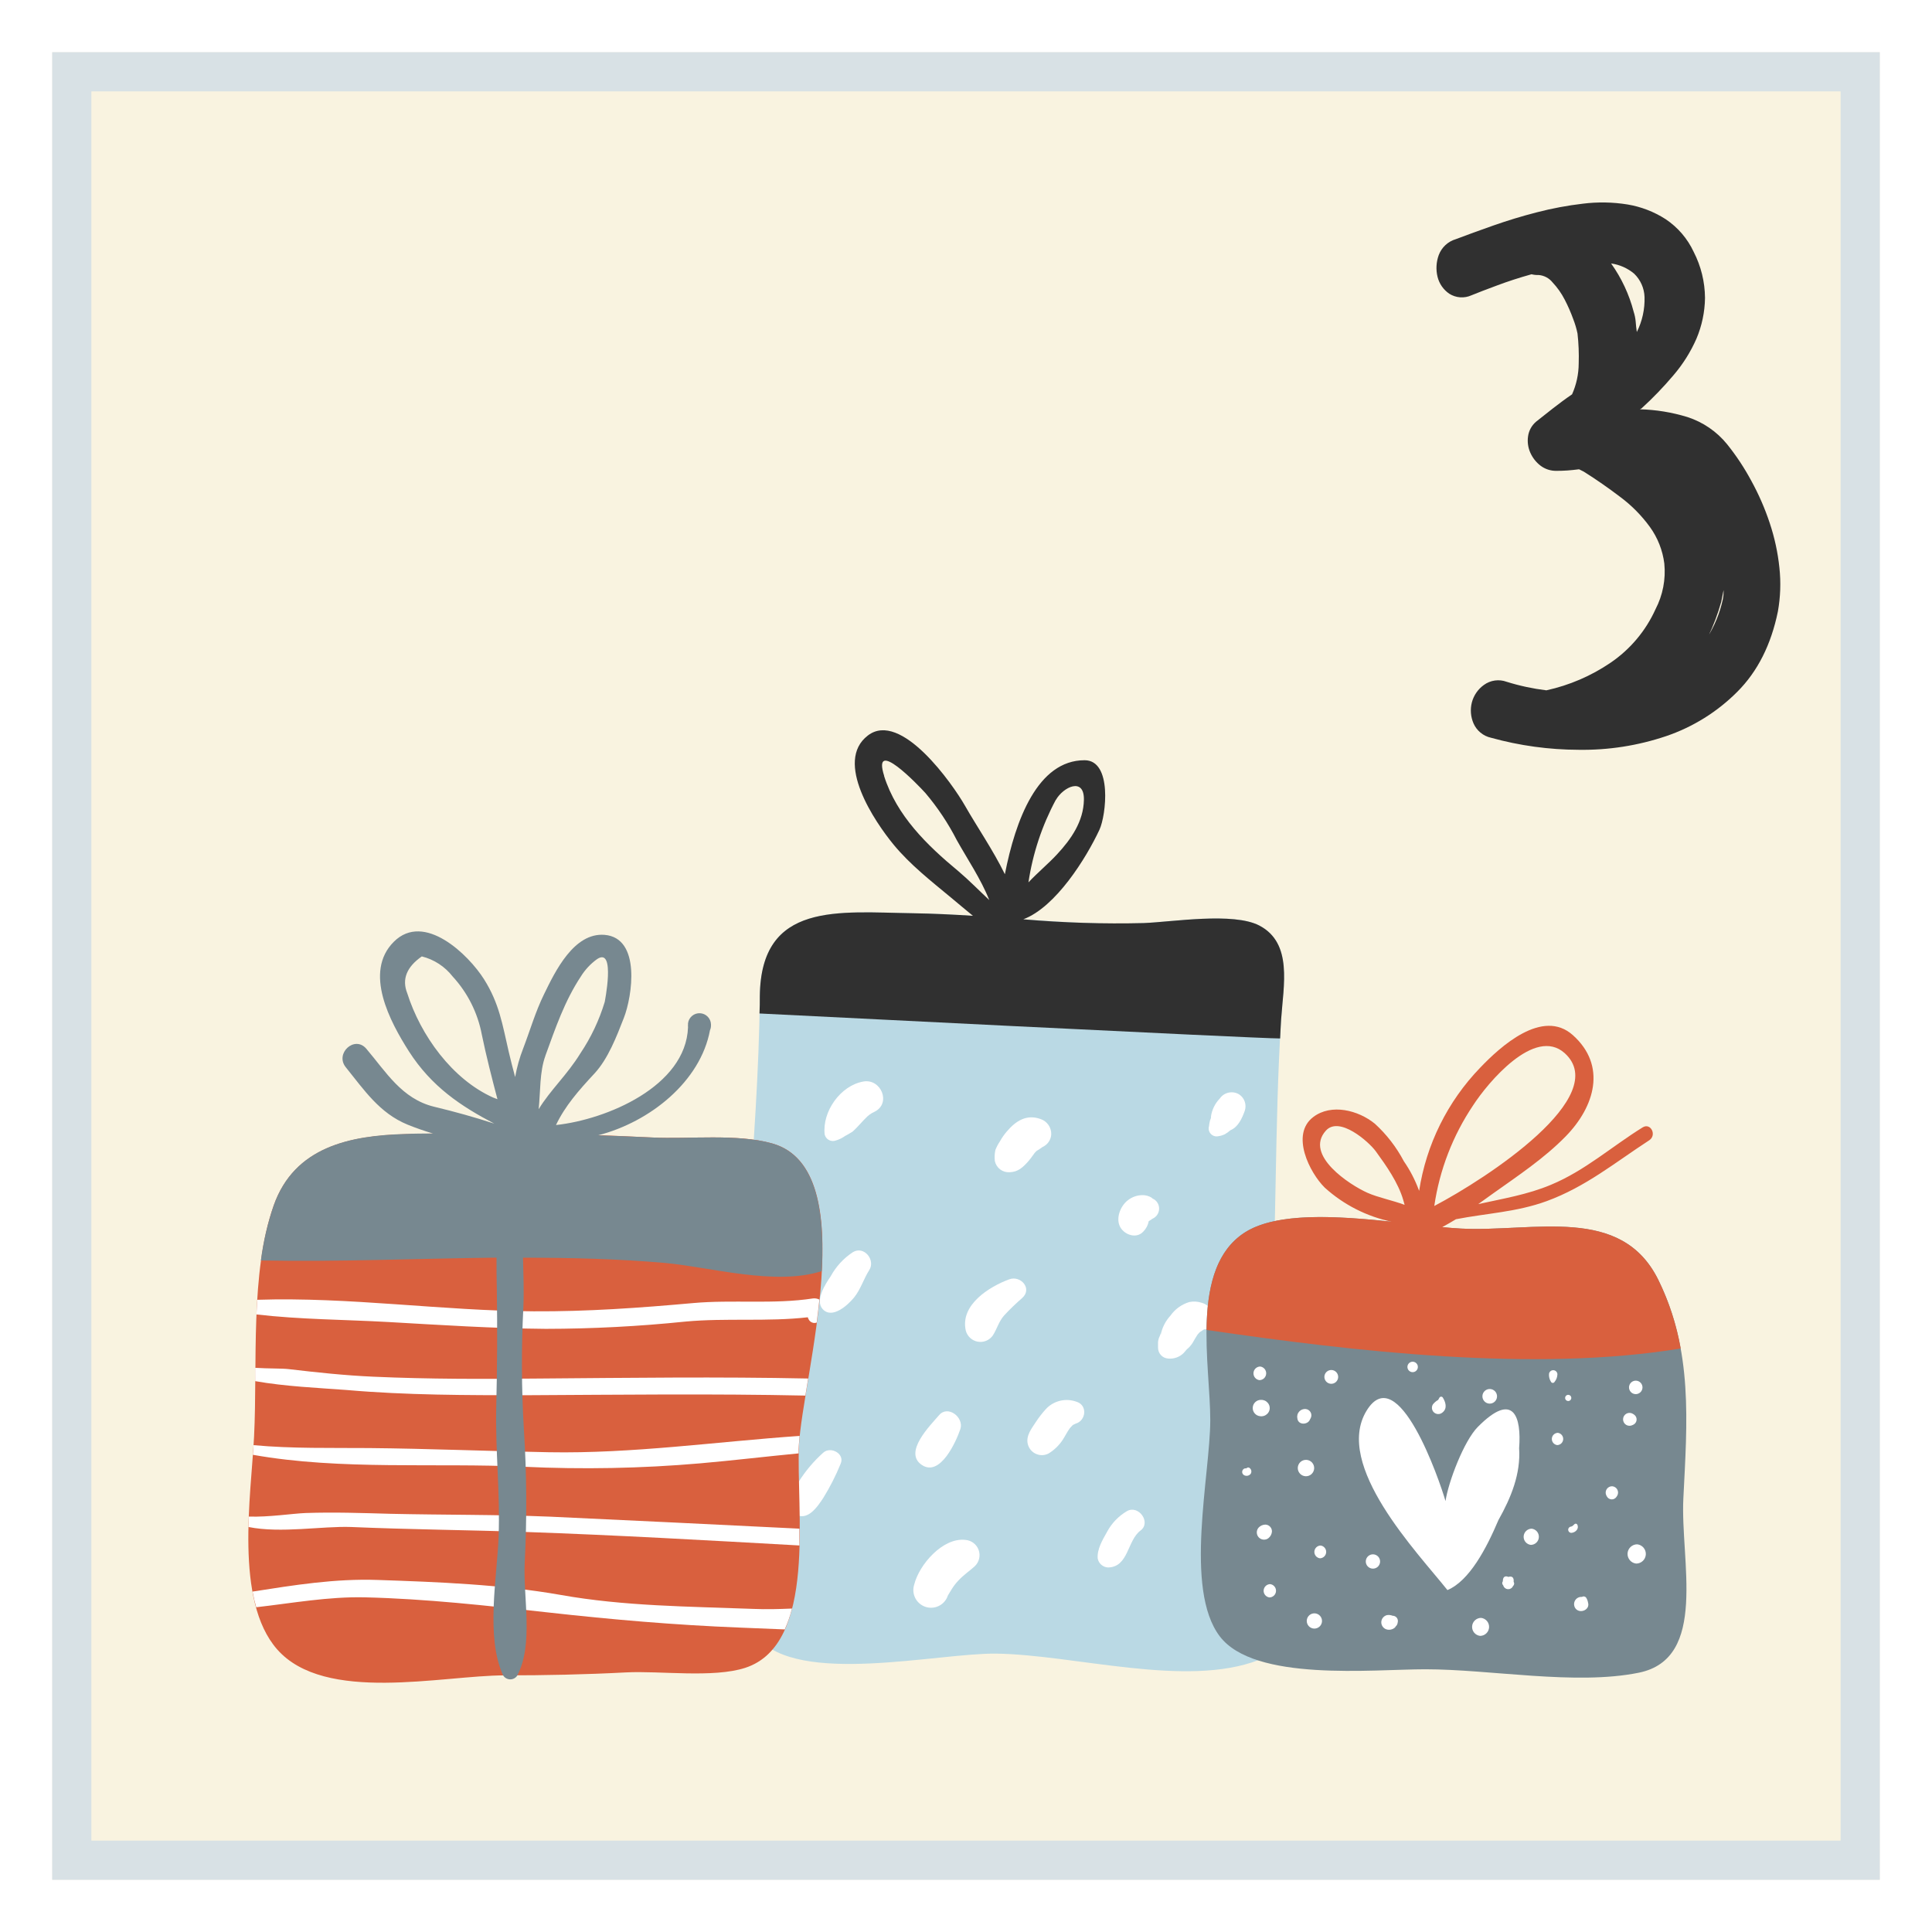 <svg width="148" height="148" viewBox="0 0 148 148" fill="none" xmlns="http://www.w3.org/2000/svg">
<g filter="url(#filter0_d)">
<path d="M144 0H4V140H144V0Z" fill="#F9F3E0"/>
<path d="M125.624 27.353C126.859 27.385 128.084 27.586 129.265 27.948C130.461 28.335 131.519 29.061 132.31 30.038C133.011 30.912 133.63 31.849 134.16 32.836C134.726 33.866 135.197 34.946 135.567 36.061C135.94 37.175 136.19 38.326 136.311 39.494C136.431 40.609 136.392 41.736 136.195 42.839C135.675 45.386 134.64 47.437 133.089 48.99C131.554 50.532 129.683 51.697 127.622 52.395C125.469 53.12 123.208 53.473 120.936 53.438C118.665 53.432 116.406 53.122 114.218 52.515C113.922 52.45 113.646 52.316 113.413 52.123C113.179 51.931 112.995 51.686 112.875 51.408C112.659 50.903 112.615 50.341 112.751 49.809C112.893 49.267 113.221 48.792 113.678 48.467C113.925 48.288 114.213 48.172 114.515 48.13C114.818 48.088 115.126 48.121 115.413 48.227C116.406 48.537 117.425 48.756 118.458 48.882C120.22 48.498 121.891 47.779 123.382 46.764C124.882 45.742 126.071 44.326 126.819 42.672C127.38 41.594 127.615 40.376 127.494 39.166C127.366 38.157 126.987 37.195 126.391 36.369C125.755 35.493 124.989 34.718 124.121 34.071C123.206 33.376 122.271 32.724 121.323 32.129L120.964 31.949C120.644 31.989 120.348 32.021 120.069 32.041C119.789 32.061 119.513 32.069 119.233 32.069C118.791 32.078 118.358 31.937 118.006 31.669C117.67 31.41 117.403 31.07 117.231 30.682C117.055 30.29 116.994 29.856 117.055 29.431C117.115 28.988 117.337 28.584 117.679 28.296C118.078 27.976 118.506 27.636 118.965 27.281C119.425 26.925 119.909 26.561 120.428 26.206C120.759 25.463 120.932 24.66 120.936 23.848C120.961 23.079 120.93 22.31 120.844 21.546C120.765 21.169 120.656 20.801 120.516 20.443C120.331 19.93 120.112 19.431 119.861 18.948C119.614 18.469 119.302 18.026 118.933 17.633C118.803 17.47 118.64 17.335 118.455 17.237C118.27 17.14 118.067 17.081 117.858 17.066C117.678 17.074 117.498 17.055 117.323 17.009C116.369 17.276 115.483 17.564 114.665 17.873C113.866 18.172 113.202 18.42 112.723 18.62C112.451 18.743 112.154 18.797 111.856 18.776C111.559 18.755 111.272 18.66 111.02 18.5C110.575 18.196 110.257 17.74 110.125 17.217C109.987 16.663 110.018 16.08 110.213 15.543C110.322 15.251 110.497 14.988 110.725 14.775C110.954 14.563 111.228 14.407 111.528 14.32C112.363 14.004 113.322 13.652 114.393 13.277C115.464 12.901 116.584 12.557 117.739 12.262C118.897 11.961 120.075 11.741 121.264 11.602C122.396 11.461 123.542 11.481 124.669 11.662C125.71 11.834 126.706 12.218 127.594 12.789C128.527 13.412 129.271 14.278 129.744 15.295C130.305 16.386 130.602 17.593 130.611 18.82C130.597 19.897 130.373 20.962 129.952 21.953C129.506 22.968 128.912 23.911 128.19 24.751C127.431 25.65 126.614 26.498 125.744 27.289L125.624 27.353ZM125.979 18.752C125.955 18.074 125.669 17.432 125.18 16.962C124.677 16.542 124.066 16.272 123.418 16.182C124.217 17.301 124.803 18.556 125.148 19.887C125.227 20.13 125.278 20.38 125.3 20.634C125.32 20.894 125.348 21.162 125.388 21.434C125.805 20.603 126.008 19.681 125.979 18.752ZM130.775 44.85C131.342 43.952 131.748 42.962 131.974 41.924C132.021 41.687 132.042 41.446 132.034 41.205L131.854 42.104C131.596 43.027 131.256 43.926 130.839 44.79L130.775 44.85Z" fill="#303030"/>
<path d="M57.31 89.595C57.71 83.856 58.146 78.121 58.206 72.31C58.282 65.04 64.256 65.879 69.956 65.96C75.854 66.043 81.805 66.943 87.62 66.711C89.79 66.627 94.482 65.86 96.473 66.903C99.043 68.249 98.303 71.483 98.139 74.097C97.62 82.417 97.824 90.483 97.3 98.835C96.796 106.88 97.608 115.453 96.425 123.162C90.865 125.317 82.337 122.763 76.326 122.675C71.838 122.615 61.107 125.165 58.014 121.416C54.92 117.667 56.531 108.575 56.591 104.091C56.651 99.235 56.971 94.415 57.31 89.595Z" fill="#BAD9E4"/>
<path d="M96.473 66.903C94.475 65.859 89.79 66.627 87.62 66.711C84.54 66.786 81.458 66.69 78.388 66.423C80.882 65.488 83.212 61.727 84.223 59.561C84.735 58.466 85.222 54.237 83.084 54.237C79.487 54.237 77.789 58.822 76.978 62.97C76.066 61.108 74.843 59.337 73.916 57.711C72.989 56.084 69.016 50.393 66.482 52.343C63.873 54.341 67.022 58.965 68.461 60.712C69.732 62.251 71.346 63.51 72.881 64.784C73.441 65.244 73.98 65.712 74.531 66.155C73.005 66.059 71.478 65.983 69.956 65.959C64.256 65.879 58.282 65.04 58.206 72.31C58.206 72.754 58.206 73.193 58.182 73.637C58.182 73.637 96.453 75.563 98.063 75.551C98.087 75.068 98.107 74.584 98.139 74.1C98.319 71.483 99.043 68.249 96.473 66.903ZM80.886 57.275C81.454 56.28 83.068 55.504 83.032 57.275C83 58.929 82.053 60.288 80.966 61.455C80.319 62.155 79.495 62.838 78.784 63.593C79.114 61.383 79.822 59.245 80.878 57.275H80.886ZM67.733 55.444C66.77 52.411 70.331 56.132 70.891 56.751C71.825 57.854 72.63 59.061 73.289 60.348C74.088 61.783 75.139 63.326 75.782 64.948C74.983 64.201 74.224 63.422 73.421 62.742C71.011 60.748 68.689 58.486 67.725 55.444H67.733Z" fill="#303030"/>
<path d="M66.143 78.848C64.38 79.152 62.974 81.158 63.173 82.905C63.212 83.071 63.313 83.215 63.457 83.306C63.601 83.397 63.774 83.428 63.941 83.392C64.266 83.31 64.57 83.159 64.832 82.949C64.492 83.189 65.315 82.681 65.284 82.709C65.412 82.6 65.533 82.484 65.647 82.361C65.887 82.118 66.079 81.882 66.315 81.654C66.502 81.448 66.731 81.283 66.986 81.17C68.297 80.527 67.498 78.613 66.143 78.848Z" fill="white"/>
<path d="M80.53 82.889C80.536 82.636 80.462 82.388 80.319 82.18C80.175 81.972 79.969 81.814 79.731 81.73C78.644 81.33 77.821 81.862 77.129 82.673C76.928 82.906 76.751 83.159 76.602 83.428C76.463 83.634 76.346 83.854 76.254 84.084C76.19 84.367 76.175 84.659 76.21 84.947C76.266 85.202 76.412 85.429 76.621 85.585C76.83 85.741 77.089 85.817 77.349 85.798C77.989 85.775 78.344 85.431 78.74 84.999C78.888 84.827 79.02 84.663 79.14 84.484L79.26 84.32C79.311 84.26 79.367 84.204 79.427 84.152C79.481 84.115 79.537 84.082 79.595 84.052L79.871 83.86C80.06 83.775 80.222 83.639 80.338 83.468C80.455 83.296 80.521 83.096 80.53 82.889Z" fill="white"/>
<path d="M65.335 91.921C64.624 92.388 64.039 93.024 63.633 93.772C63.233 94.355 62.414 95.618 63.021 96.285C63.757 97.085 64.968 95.954 65.419 95.402C65.931 94.779 66.159 93.963 66.586 93.3C67.09 92.525 66.187 91.406 65.335 91.921Z" fill="white"/>
<path d="M77.309 94.003C75.778 94.567 73.548 95.954 73.98 97.916C74.034 98.133 74.149 98.33 74.312 98.483C74.475 98.636 74.679 98.739 74.899 98.779C75.12 98.818 75.346 98.793 75.553 98.707C75.759 98.621 75.936 98.477 76.062 98.292C76.386 97.78 76.51 97.233 76.925 96.765C77.36 96.296 77.82 95.852 78.304 95.434C79.108 94.719 78.192 93.676 77.309 94.003Z" fill="white"/>
<path d="M88.396 87.865L88.292 87.801C88.464 87.96 88.432 87.941 88.208 87.741C88.005 87.618 87.773 87.553 87.536 87.553C87.12 87.551 86.715 87.692 86.389 87.953C85.814 88.4 85.438 89.371 85.834 90.035C86.178 90.606 87.061 90.91 87.58 90.347C87.797 90.128 87.943 89.85 88 89.547C88.064 89.495 88.12 89.467 88 89.547C88.086 89.498 88.169 89.443 88.248 89.383L88.312 89.347C88.449 89.282 88.566 89.181 88.65 89.055C88.735 88.929 88.784 88.782 88.792 88.631C88.801 88.479 88.769 88.328 88.699 88.193C88.629 88.059 88.524 87.945 88.396 87.865Z" fill="white"/>
<path d="M94.93 79.84C94.689 79.69 94.399 79.64 94.121 79.699C93.844 79.757 93.6 79.921 93.439 80.155C93.079 80.527 92.844 81.002 92.768 81.514C92.768 81.554 92.768 81.59 92.768 81.622C92.768 81.654 92.724 81.746 92.7 81.81C92.657 81.96 92.629 82.114 92.616 82.27C92.585 82.37 92.582 82.477 92.605 82.58C92.628 82.683 92.678 82.777 92.749 82.855C92.819 82.933 92.909 82.991 93.009 83.023C93.109 83.056 93.216 83.062 93.319 83.041C93.495 83.017 93.667 82.965 93.827 82.889C93.98 82.802 94.123 82.698 94.255 82.581C94.85 82.341 95.154 81.658 95.358 81.083C95.432 80.857 95.43 80.614 95.353 80.389C95.276 80.165 95.127 79.972 94.93 79.84Z" fill="white"/>
<path d="M92.632 96.134L92.588 96.102C92.442 95.96 92.264 95.858 92.069 95.802C91.758 95.698 91.426 95.677 91.105 95.742C90.524 95.917 90.017 96.281 89.667 96.777C89.276 97.201 89.013 97.726 88.907 98.292C88.955 97.98 88.871 98.272 88.847 98.34C88.772 98.487 88.726 98.647 88.711 98.811C88.711 98.867 88.711 99.111 88.711 99.243C88.711 99.452 88.789 99.653 88.931 99.806C89.072 99.96 89.267 100.054 89.475 100.07C89.694 100.093 89.915 100.067 90.122 99.994C90.329 99.921 90.518 99.802 90.674 99.647L90.933 99.347L91.005 99.291C91.19 99.122 91.343 98.922 91.457 98.699C91.545 98.547 91.633 98.396 91.729 98.252L91.773 98.196C91.773 98.196 91.865 98.088 91.901 98.056C92.021 97.972 92.16 97.884 92.188 97.864L92.248 97.836H92.316C93.188 97.724 93.22 96.565 92.632 96.134Z" fill="white"/>
<path d="M82.473 103.383C82.064 103.231 81.618 103.205 81.194 103.309C80.77 103.413 80.387 103.642 80.095 103.967C79.818 104.275 79.566 104.604 79.339 104.95C79.028 105.434 78.588 105.969 78.728 106.601C78.765 106.767 78.84 106.923 78.947 107.055C79.053 107.188 79.189 107.295 79.344 107.366C79.499 107.438 79.668 107.474 79.838 107.47C80.008 107.466 80.175 107.423 80.327 107.344C80.758 107.08 81.127 106.724 81.406 106.301C81.597 106.009 81.745 105.697 81.949 105.414C82.029 105.33 82.089 105.25 82.165 105.182C82.241 105.114 82.265 105.094 82.193 105.158C82.259 105.121 82.327 105.087 82.397 105.058C83.192 104.838 83.332 103.651 82.473 103.383Z" fill="white"/>
<path d="M86.329 111.76C85.681 112.141 85.151 112.695 84.799 113.359C84.455 113.97 84.023 114.69 84.091 115.401C84.13 115.587 84.23 115.754 84.375 115.876C84.52 115.998 84.701 116.069 84.891 116.076C86.465 116.028 86.341 114.014 87.368 113.247C88.208 112.627 87.221 111.253 86.329 111.76Z" fill="white"/>
<path d="M71.942 104.402C71.258 105.202 69.164 107.272 70.631 108.231C72.026 109.146 73.245 106.437 73.572 105.462C73.852 104.57 72.613 103.619 71.942 104.402Z" fill="white"/>
<path d="M63.065 107.28C62.337 107.932 61.703 108.683 61.183 109.51C60.783 110.166 59.928 111.345 60.887 111.972C61.846 112.6 62.63 111.409 63.069 110.745C63.581 109.916 64.024 109.046 64.392 108.143C64.748 107.364 63.637 106.769 63.065 107.28Z" fill="white"/>
<path d="M73.94 113.962C72.218 113.771 70.411 115.861 70.035 117.379C69.922 117.721 69.95 118.093 70.111 118.414C70.273 118.735 70.555 118.979 70.897 119.092C71.238 119.205 71.61 119.178 71.931 119.016C72.252 118.855 72.496 118.572 72.609 118.231C72.549 118.335 72.561 118.311 72.649 118.159C72.737 118.007 72.813 117.887 72.893 117.759C73.042 117.515 73.216 117.287 73.412 117.08C73.852 116.616 74.212 116.392 74.663 115.989C74.831 115.833 74.949 115.631 75.004 115.409C75.058 115.186 75.046 114.953 74.969 114.737C74.892 114.522 74.754 114.333 74.571 114.196C74.388 114.058 74.168 113.977 73.94 113.962Z" fill="white"/>
<path d="M19.463 106.045C19.738 100.45 19.143 93.492 20.969 88.344C22.568 83.86 26.793 82.997 31.053 82.881C37.279 82.705 43.754 82.829 49.977 83.137C52.774 83.276 56.459 82.829 59.169 83.596C66.203 85.594 61.463 101.581 61.207 106.704C60.967 111.568 62.642 121.947 57.094 123.762C54.629 124.561 50.576 123.978 47.954 124.114C44.849 124.277 41.76 124.341 38.658 124.341C33.862 124.341 24.886 126.511 21.225 122.343C17.948 118.598 19.235 110.557 19.463 106.045Z" fill="#D9603E"/>
<path d="M29.738 97.272C33.734 97.5 37.775 97.764 41.804 97.796C45.374 97.791 48.942 97.606 52.494 97.24C55.612 96.949 58.793 97.264 61.886 96.909C61.886 96.965 61.926 97.017 61.954 97.081C62.01 97.187 62.102 97.269 62.214 97.312C62.325 97.356 62.449 97.357 62.562 97.317C62.638 96.733 62.71 96.145 62.77 95.554C62.618 95.477 62.447 95.446 62.278 95.466C59.265 95.93 56.135 95.546 53.086 95.822C49.013 96.189 44.977 96.477 40.884 96.453C33.878 96.417 26.724 95.338 19.703 95.57C19.679 95.946 19.663 96.317 19.647 96.693C22.984 97.081 26.405 97.085 29.738 97.272Z" fill="white"/>
<path d="M26.549 102.48C31.141 102.88 35.741 102.88 40.361 102.88C47.487 102.844 54.585 102.756 61.695 102.908C61.763 102.508 61.834 102.049 61.91 101.601C55.068 101.457 48.238 101.549 41.38 101.601C37.124 101.645 32.863 101.653 28.591 101.461C26.409 101.365 24.255 101.133 22.088 100.878C21.613 100.822 20.578 100.846 19.547 100.782C19.547 101.121 19.547 101.461 19.547 101.801C21.869 102.212 24.323 102.312 26.549 102.48Z" fill="white"/>
<path d="M29.906 111.964C27.736 111.904 25.581 111.828 23.415 111.904C22.424 111.94 20.578 112.232 19.055 112.176C19.055 112.444 19.055 112.711 19.035 112.975C21.529 113.475 24.666 112.895 26.9 112.975C31.349 113.167 35.797 113.203 40.245 113.355C47.243 113.599 54.233 113.998 61.239 114.39C61.239 113.958 61.239 113.531 61.239 113.103C54.876 112.786 48.513 112.48 42.147 112.184C38.079 112.016 33.974 112.056 29.906 111.964Z" fill="white"/>
<path d="M27.951 118.363C32.632 118.475 37.312 118.998 41.959 119.518C46.887 120.069 51.715 120.485 56.679 120.681L60.116 120.821C60.347 120.305 60.533 119.77 60.671 119.222C59.676 119.266 58.673 119.29 57.742 119.25C52.79 119.062 47.818 119.05 42.927 118.175C38.379 117.375 33.555 117.188 28.939 117.032C25.653 116.916 22.504 117.431 19.347 117.923C19.423 118.323 19.519 118.746 19.627 119.122C22.384 118.81 25.146 118.299 27.951 118.363Z" fill="white"/>
<path d="M40.101 108.359C44.611 108.574 49.131 108.488 53.63 108.099C56.147 107.88 58.661 107.576 61.175 107.336C61.175 107.116 61.175 106.904 61.195 106.705C61.215 106.505 61.227 106.249 61.251 105.997C54.856 106.441 48.462 107.364 42.043 107.248C37.455 107.168 32.875 106.972 28.287 106.928C25.43 106.904 22.38 106.98 19.423 106.705C19.423 106.944 19.391 107.192 19.371 107.444C26.121 108.647 33.407 108.043 40.101 108.359Z" fill="white"/>
<path d="M59.153 83.596C56.455 82.829 52.786 83.277 49.961 83.137C48.59 83.069 47.207 83.017 45.816 82.969C49.813 81.942 53.661 78.837 54.389 74.916C54.441 74.802 54.466 74.677 54.465 74.552C54.463 74.525 54.463 74.499 54.465 74.472C54.458 74.25 54.368 74.039 54.212 73.881C54.057 73.723 53.848 73.629 53.626 73.618C53.404 73.606 53.187 73.679 53.016 73.821C52.846 73.963 52.735 74.164 52.706 74.384V74.464C52.698 74.54 52.698 74.616 52.706 74.692C52.542 79.224 46.452 81.77 42.591 82.182C43.294 80.711 44.329 79.536 45.536 78.237C46.584 77.11 47.239 75.387 47.791 73.973C48.43 72.338 49.125 67.842 46.308 67.614C43.962 67.43 42.527 70.412 41.676 72.162C41.016 73.505 40.609 74.928 40.077 76.319C39.801 77.025 39.595 77.758 39.462 78.505C39.29 77.865 39.122 77.226 38.974 76.582C38.482 74.46 38.251 72.874 37.076 71.011C35.901 69.149 32.496 65.816 30.166 68.146C27.836 70.476 29.886 74.28 31.325 76.538C33.063 79.252 35.321 80.743 37.863 82.074C36.324 81.574 34.858 81.166 33.247 80.779C30.777 80.171 29.578 78.121 28.059 76.335C27.164 75.291 25.634 76.702 26.489 77.757C27.892 79.492 29.062 81.266 31.225 82.154C31.824 82.397 32.484 82.629 33.171 82.833C32.464 82.833 31.752 82.833 31.053 82.869C26.793 82.985 22.56 83.848 20.97 88.332C20.498 89.703 20.169 91.119 19.986 92.557C26.021 92.673 32.044 92.405 38.035 92.341C38.035 93.14 38.035 93.98 38.059 94.803C38.107 97.78 38.087 100.798 38.015 103.783C37.935 107.096 38.323 110.385 38.195 113.715C38.071 116.912 37.203 121.344 38.522 124.306C38.574 124.404 38.65 124.487 38.744 124.547C38.837 124.607 38.945 124.641 39.056 124.647C39.167 124.652 39.277 124.629 39.377 124.579C39.476 124.529 39.56 124.454 39.621 124.361C40.896 121.94 40.061 118.367 40.197 115.677C40.371 112.289 40.35 108.895 40.133 105.51C39.946 102.381 39.932 99.244 40.093 96.114C40.149 94.859 40.093 93.6 40.065 92.345C43.698 92.345 47.315 92.433 50.916 92.745C54.401 93.06 59.392 94.523 62.946 93.372C63.193 88.724 62.53 84.548 59.153 83.596ZM41.776 76.882C42.551 74.756 43.242 72.702 44.501 70.795C44.822 70.28 45.24 69.832 45.732 69.477C47.207 68.481 46.292 72.878 46.328 72.742C45.906 74.143 45.276 75.474 44.461 76.69C43.438 78.353 42.167 79.488 41.264 80.971C41.408 79.596 41.328 78.113 41.78 76.882H41.776ZM37.779 80.079C34.642 78.677 32.22 75.316 31.197 72.086C30.773 71.02 31.145 70.08 32.312 69.265C33.251 69.499 34.084 70.043 34.678 70.807C35.822 72.05 36.594 73.588 36.908 75.248C37.252 76.918 37.675 78.561 38.107 80.203L37.779 80.079Z" fill="#778890"/>
<path d="M128.953 110.781C129.245 104.934 129.696 99.443 127.039 94.052C124.197 88.28 117.547 90.391 111.927 90.115C107.507 89.895 98.979 88.069 95.346 90.419C91.117 93.152 92.724 100.602 92.712 104.806C92.7 109.011 90.69 117.715 93.435 121.344C96.085 124.849 105.149 123.874 109.186 123.874C114.21 123.874 120.688 125.121 125.536 124.138C130.879 123.055 128.713 115.557 128.953 110.781Z" fill="#778890"/>
<path d="M127.039 94.051C124.197 88.28 117.547 90.391 111.927 90.115C111.488 90.091 111 90.051 110.485 90.003C110.836 89.815 111.184 89.603 111.532 89.399C113.846 88.944 116.18 88.856 118.49 88.009C121.475 86.914 123.713 85.059 126.347 83.345C126.935 82.945 126.451 81.986 125.836 82.362C123.462 83.832 121.419 85.675 118.814 86.758C117.003 87.521 115.105 87.825 113.238 88.24L114.393 87.413C116.304 86.054 118.302 84.727 119.941 83.049C122.167 80.775 123.098 77.633 120.492 75.299C118.166 73.213 114.929 76.179 113.394 77.785C110.89 80.375 109.253 83.68 108.71 87.241C108.71 87.217 108.71 87.193 108.69 87.169C108.402 86.387 108.017 85.645 107.543 84.959C106.974 83.879 106.222 82.905 105.321 82.082C104.054 81.047 101.988 80.519 100.605 81.566C98.835 82.905 100.325 85.838 101.484 86.981C102.929 88.288 104.694 89.187 106.6 89.587C102.464 89.148 97.808 88.836 95.35 90.418C93.024 91.921 92.464 94.851 92.428 97.88C103.699 99.527 117.607 101.141 128.749 99.299C128.428 97.478 127.852 95.712 127.039 94.051ZM104.762 87.377C103.415 86.782 99.886 84.492 101.564 82.617C102.587 81.466 104.838 83.441 105.393 84.196C106.192 85.295 107.108 86.594 107.495 87.925C107.531 88.053 107.567 88.177 107.599 88.296C106.644 87.945 105.557 87.729 104.762 87.377ZM112.847 80.675C113.958 78.96 117.567 74.608 119.865 76.678C123.498 79.972 113.962 86.234 109.873 88.384C110.275 85.624 111.292 82.99 112.847 80.675Z" fill="#D9603E"/>
<path d="M116.372 106.94C116.556 104.57 115.972 102.516 113.206 105.31C112.147 106.377 110.948 109.526 110.733 110.989C110.269 109.39 107.088 100.102 104.678 104.079C102.152 108.247 108.586 114.926 110.88 117.807C112.563 117.1 113.87 114.61 114.785 112.448C115.768 110.705 116.5 108.887 116.372 106.94Z" fill="white"/>
<path d="M97.12 103.467C97.055 103.39 96.973 103.328 96.88 103.288C96.787 103.248 96.686 103.23 96.585 103.236C96.425 103.237 96.272 103.3 96.157 103.41C96.041 103.521 95.973 103.671 95.965 103.831C95.956 103.99 96.009 104.147 96.113 104.269C96.216 104.391 96.362 104.469 96.521 104.486C96.621 104.502 96.725 104.494 96.822 104.463C96.919 104.432 97.007 104.378 97.08 104.307C97.193 104.198 97.26 104.051 97.267 103.895C97.275 103.739 97.222 103.586 97.12 103.467Z" fill="white"/>
<path d="M100.074 107.832C99.907 107.824 99.745 107.882 99.621 107.994C99.498 108.106 99.424 108.263 99.416 108.429C99.408 108.596 99.467 108.758 99.579 108.882C99.691 109.005 99.847 109.079 100.014 109.087C100.18 109.095 100.343 109.036 100.466 108.924C100.589 108.812 100.663 108.655 100.671 108.489C100.679 108.323 100.621 108.16 100.509 108.037C100.397 107.913 100.24 107.84 100.074 107.832Z" fill="white"/>
<path d="M96.94 112.791C96.844 112.792 96.749 112.812 96.66 112.85C96.572 112.887 96.492 112.942 96.425 113.011C96.33 113.113 96.277 113.246 96.276 113.385C96.275 113.523 96.326 113.657 96.418 113.761C96.511 113.864 96.639 113.929 96.777 113.942C96.915 113.956 97.053 113.918 97.164 113.834C97.24 113.774 97.303 113.699 97.35 113.614C97.397 113.529 97.426 113.435 97.436 113.339C97.44 113.27 97.431 113.201 97.408 113.136C97.385 113.071 97.35 113.012 97.304 112.961C97.257 112.91 97.201 112.868 97.139 112.839C97.077 112.81 97.009 112.794 96.94 112.791Z" fill="white"/>
<path d="M101.161 114.394C101.037 114.398 100.92 114.449 100.832 114.536C100.744 114.623 100.692 114.74 100.686 114.863C100.68 114.987 100.722 115.108 100.802 115.203C100.881 115.297 100.994 115.358 101.117 115.373C101.24 115.369 101.358 115.318 101.446 115.231C101.534 115.144 101.586 115.028 101.591 114.904C101.597 114.78 101.556 114.659 101.476 114.565C101.396 114.47 101.284 114.409 101.161 114.394Z" fill="white"/>
<path d="M105.201 115.069C105.056 115.062 104.914 115.112 104.806 115.21C104.698 115.307 104.633 115.444 104.626 115.589C104.618 115.734 104.669 115.876 104.766 115.984C104.864 116.092 105 116.157 105.145 116.164C105.291 116.172 105.433 116.121 105.541 116.024C105.649 115.926 105.713 115.79 105.721 115.645C105.728 115.5 105.678 115.357 105.58 115.249C105.483 115.142 105.346 115.077 105.201 115.069Z" fill="white"/>
<path d="M100.717 119.59C100.562 119.582 100.411 119.635 100.296 119.739C100.181 119.843 100.112 119.988 100.104 120.143C100.096 120.298 100.15 120.449 100.253 120.564C100.357 120.679 100.502 120.749 100.657 120.757C100.812 120.764 100.963 120.711 101.079 120.607C101.194 120.503 101.263 120.358 101.271 120.203C101.279 120.048 101.225 119.897 101.121 119.782C101.017 119.667 100.872 119.597 100.717 119.59Z" fill="white"/>
<path d="M97.3 117.351C97.171 117.354 97.047 117.406 96.955 117.496C96.862 117.586 96.807 117.708 96.8 117.837C96.793 117.966 96.836 118.093 96.919 118.192C97.002 118.291 97.12 118.355 97.248 118.371C97.377 118.368 97.501 118.316 97.594 118.226C97.686 118.136 97.742 118.014 97.748 117.885C97.755 117.756 97.712 117.629 97.629 117.53C97.546 117.431 97.428 117.367 97.3 117.351Z" fill="white"/>
<path d="M107.08 120.237C107.089 120.179 107.086 120.12 107.07 120.064C107.054 120.008 107.026 119.956 106.988 119.912C106.95 119.868 106.902 119.833 106.849 119.809C106.796 119.785 106.738 119.773 106.68 119.773C106.543 119.718 106.394 119.701 106.248 119.725C106.129 119.754 106.023 119.82 105.944 119.915C105.866 120.009 105.821 120.126 105.814 120.248C105.808 120.37 105.841 120.491 105.91 120.593C105.978 120.695 106.077 120.772 106.192 120.812C106.303 120.849 106.42 120.856 106.534 120.835C106.648 120.813 106.755 120.763 106.844 120.689L106.936 120.581C106.876 120.633 106.896 120.609 106.992 120.509C107.043 120.427 107.073 120.333 107.08 120.237Z" fill="white"/>
<path d="M115.952 117.172C115.992 116.796 115.78 116.724 115.552 116.8C115.333 116.704 115.121 116.752 115.125 117.132C115.09 117.178 115.073 117.235 115.078 117.293C115.083 117.351 115.11 117.404 115.153 117.443C115.174 117.523 115.22 117.594 115.284 117.647C115.348 117.699 115.426 117.731 115.509 117.737C115.591 117.743 115.673 117.723 115.744 117.681C115.815 117.638 115.871 117.575 115.904 117.499C115.95 117.46 115.981 117.405 115.99 117.344C115.998 117.284 115.985 117.223 115.952 117.172Z" fill="white"/>
<path d="M113.454 119.937C113.278 119.939 113.109 120.008 112.981 120.13C112.854 120.252 112.778 120.418 112.77 120.594C112.761 120.771 112.82 120.944 112.935 121.078C113.049 121.212 113.211 121.297 113.386 121.316C113.563 121.314 113.732 121.245 113.859 121.123C113.986 121.001 114.062 120.835 114.071 120.659C114.079 120.482 114.02 120.309 113.906 120.175C113.791 120.041 113.63 119.956 113.454 119.937Z" fill="white"/>
<path d="M117.331 113.103C117.172 113.106 117.021 113.168 116.907 113.278C116.793 113.389 116.726 113.538 116.718 113.696C116.71 113.855 116.763 114.01 116.866 114.131C116.969 114.251 117.113 114.328 117.271 114.346C117.429 114.343 117.581 114.281 117.695 114.171C117.809 114.06 117.876 113.911 117.884 113.753C117.891 113.594 117.839 113.439 117.736 113.318C117.633 113.198 117.488 113.121 117.331 113.103Z" fill="white"/>
<path d="M121.651 118.766C121.628 118.623 121.574 118.486 121.491 118.367C121.452 118.326 121.4 118.3 121.344 118.293C121.288 118.287 121.231 118.3 121.184 118.331C121.074 118.321 120.965 118.345 120.868 118.398C120.772 118.451 120.694 118.531 120.644 118.629C120.593 118.726 120.573 118.837 120.585 118.946C120.597 119.055 120.641 119.158 120.712 119.242C121.06 119.637 121.819 119.31 121.651 118.766Z" fill="white"/>
<path d="M123.498 109.854C123.414 109.852 123.332 109.872 123.259 109.912C123.185 109.951 123.123 110.008 123.078 110.079C123.034 110.149 123.007 110.229 123.002 110.312C122.997 110.395 123.014 110.478 123.05 110.553C123.067 110.582 123.083 110.611 123.098 110.641C123.133 110.704 123.184 110.757 123.246 110.795C123.307 110.834 123.377 110.855 123.45 110.859C123.522 110.863 123.594 110.848 123.659 110.816C123.724 110.784 123.78 110.736 123.821 110.677L123.877 110.593C123.922 110.522 123.947 110.441 123.951 110.357C123.954 110.273 123.936 110.19 123.898 110.116C123.859 110.041 123.802 109.978 123.732 109.932C123.662 109.886 123.581 109.859 123.498 109.854Z" fill="white"/>
<path d="M125.416 114.302C125.227 114.302 125.045 114.375 124.907 114.506C124.77 114.636 124.688 114.814 124.678 115.003C124.669 115.192 124.732 115.378 124.855 115.522C124.978 115.666 125.152 115.757 125.34 115.777C125.529 115.777 125.711 115.704 125.849 115.573C125.986 115.443 126.068 115.264 126.078 115.075C126.087 114.886 126.024 114.701 125.901 114.557C125.778 114.413 125.604 114.322 125.416 114.302Z" fill="white"/>
<path d="M119.337 105.761C119.218 105.765 119.105 105.812 119.02 105.895C118.935 105.978 118.884 106.09 118.878 106.209C118.872 106.328 118.911 106.444 118.987 106.535C119.064 106.626 119.171 106.686 119.289 106.701C119.408 106.698 119.521 106.65 119.606 106.567C119.691 106.484 119.742 106.372 119.748 106.253C119.754 106.135 119.715 106.018 119.639 105.927C119.563 105.836 119.455 105.777 119.337 105.761Z" fill="white"/>
<path d="M120.824 112.787C120.814 112.77 120.8 112.756 120.784 112.745C120.768 112.733 120.75 112.726 120.73 112.722C120.711 112.719 120.691 112.72 120.672 112.725C120.653 112.73 120.635 112.739 120.62 112.751C120.56 112.811 120.44 112.939 120.352 112.943C120.289 112.949 120.23 112.979 120.189 113.028C120.147 113.076 120.127 113.139 120.132 113.203C120.138 113.267 120.168 113.325 120.217 113.367C120.266 113.408 120.329 113.428 120.392 113.423C120.7 113.391 120.988 113.103 120.824 112.787Z" fill="white"/>
<path d="M125.184 104.371L125.096 104.311C125.023 104.264 124.939 104.237 124.852 104.233C124.766 104.228 124.679 104.247 124.602 104.287C124.525 104.326 124.459 104.386 124.412 104.459C124.365 104.532 124.338 104.616 124.334 104.702C124.329 104.789 124.348 104.875 124.387 104.953C124.426 105.03 124.486 105.096 124.558 105.143C124.631 105.19 124.715 105.218 124.802 105.222C124.888 105.227 124.975 105.209 125.052 105.17L125.144 105.126C125.21 105.089 125.265 105.036 125.305 104.972C125.345 104.908 125.368 104.835 125.372 104.759C125.376 104.684 125.361 104.609 125.328 104.541C125.295 104.473 125.246 104.414 125.184 104.371Z" fill="white"/>
<path d="M114.146 102.404C113.997 102.397 113.852 102.45 113.742 102.55C113.633 102.65 113.567 102.789 113.56 102.938C113.553 103.086 113.606 103.231 113.706 103.341C113.806 103.451 113.945 103.516 114.094 103.523C114.167 103.527 114.241 103.516 114.31 103.491C114.379 103.466 114.442 103.427 114.497 103.378C114.551 103.328 114.595 103.268 114.627 103.202C114.658 103.135 114.676 103.063 114.679 102.99C114.683 102.916 114.671 102.843 114.646 102.774C114.621 102.704 114.583 102.641 114.534 102.587C114.484 102.532 114.424 102.488 114.358 102.457C114.291 102.426 114.219 102.408 114.146 102.404Z" fill="white"/>
<path d="M118.662 101.241C118.643 101.459 118.698 101.678 118.818 101.861C118.831 101.884 118.851 101.903 118.874 101.916C118.898 101.93 118.924 101.937 118.951 101.937C118.978 101.937 119.005 101.93 119.028 101.916C119.052 101.903 119.072 101.884 119.085 101.861C119.225 101.693 119.302 101.483 119.305 101.265C119.3 101.185 119.265 101.11 119.208 101.055C119.15 100.999 119.074 100.966 118.994 100.963C118.914 100.961 118.836 100.987 118.775 101.039C118.713 101.09 118.673 101.162 118.662 101.241Z" fill="white"/>
<path d="M120.144 102.852C120.082 102.849 120.021 102.87 119.974 102.912C119.928 102.954 119.9 103.013 119.897 103.076C119.893 103.138 119.915 103.199 119.957 103.246C119.999 103.292 120.058 103.32 120.12 103.323C120.183 103.327 120.244 103.305 120.291 103.263C120.337 103.221 120.365 103.162 120.368 103.1C120.371 103.037 120.35 102.976 120.308 102.929C120.266 102.883 120.207 102.855 120.144 102.852Z" fill="white"/>
<path d="M125.332 101.765C125.264 101.761 125.197 101.771 125.133 101.794C125.069 101.817 125.01 101.852 124.96 101.897C124.91 101.943 124.869 101.998 124.84 102.059C124.811 102.12 124.794 102.187 124.79 102.254C124.787 102.322 124.797 102.39 124.82 102.454C124.843 102.518 124.878 102.576 124.923 102.627C125.015 102.728 125.143 102.789 125.28 102.796C125.417 102.803 125.551 102.755 125.652 102.663C125.754 102.571 125.815 102.443 125.822 102.306C125.828 102.17 125.781 102.036 125.689 101.934C125.597 101.833 125.469 101.772 125.332 101.765Z" fill="white"/>
<path d="M110.529 103.064C110.515 103.041 110.496 103.023 110.473 103.01C110.451 102.997 110.425 102.991 110.399 102.991C110.373 102.991 110.347 102.997 110.324 103.01C110.302 103.023 110.282 103.041 110.269 103.064C110.232 103.12 110.198 103.179 110.169 103.24C110.015 103.326 109.879 103.441 109.769 103.579C109.711 103.669 109.685 103.775 109.693 103.881C109.702 103.987 109.746 104.088 109.817 104.167C109.904 104.26 110.024 104.317 110.152 104.323C110.279 104.33 110.404 104.287 110.501 104.203C110.904 103.883 110.729 103.391 110.529 103.064Z" fill="white"/>
<path d="M108.235 100.314C108.129 100.309 108.025 100.346 107.946 100.417C107.868 100.488 107.82 100.588 107.815 100.694C107.81 100.8 107.847 100.903 107.918 100.982C107.989 101.061 108.089 101.108 108.195 101.113C108.247 101.116 108.3 101.108 108.349 101.091C108.399 101.073 108.444 101.046 108.483 101.01C108.522 100.975 108.554 100.933 108.576 100.885C108.599 100.838 108.612 100.786 108.614 100.734C108.617 100.681 108.609 100.629 108.592 100.579C108.574 100.53 108.547 100.484 108.511 100.445C108.476 100.406 108.434 100.375 108.386 100.352C108.339 100.33 108.287 100.317 108.235 100.314Z" fill="white"/>
<path d="M102.008 100.949C101.868 100.943 101.731 100.992 101.627 101.086C101.524 101.18 101.461 101.311 101.454 101.451C101.448 101.591 101.497 101.728 101.591 101.832C101.685 101.936 101.816 101.998 101.956 102.005C102.096 102.011 102.233 101.963 102.337 101.868C102.44 101.774 102.503 101.643 102.51 101.503C102.516 101.363 102.467 101.226 102.373 101.122C102.279 101.019 102.148 100.956 102.008 100.949Z" fill="white"/>
<path d="M100.034 103.939C99.939 103.928 99.842 103.94 99.752 103.974C99.663 104.009 99.583 104.064 99.519 104.136C99.456 104.208 99.41 104.294 99.387 104.387C99.364 104.48 99.364 104.577 99.386 104.67C99.45 105.166 100.146 105.166 100.337 104.77C100.337 104.79 100.337 104.798 100.337 104.77C100.337 104.742 100.377 104.686 100.401 104.646C100.438 104.577 100.458 104.5 100.458 104.421C100.459 104.343 100.44 104.265 100.404 104.196C100.368 104.126 100.315 104.066 100.25 104.022C100.186 103.977 100.112 103.948 100.034 103.939Z" fill="white"/>
<path d="M96.537 100.682C96.404 100.684 96.277 100.736 96.182 100.828C96.086 100.92 96.029 101.045 96.022 101.177C96.015 101.31 96.058 101.44 96.143 101.541C96.229 101.643 96.349 101.709 96.481 101.725C96.613 101.723 96.74 101.671 96.836 101.579C96.931 101.487 96.988 101.362 96.995 101.229C97.002 101.097 96.959 100.967 96.874 100.865C96.789 100.764 96.668 100.698 96.537 100.682Z" fill="white"/>
<path d="M95.709 108.443C95.683 108.425 95.651 108.416 95.62 108.416C95.588 108.416 95.556 108.425 95.53 108.443L95.466 108.483C95.432 108.481 95.399 108.481 95.366 108.483C95.308 108.498 95.256 108.532 95.218 108.578C95.18 108.625 95.158 108.683 95.155 108.743C95.152 108.803 95.168 108.862 95.201 108.912C95.234 108.963 95.282 109.001 95.338 109.023C95.42 109.057 95.511 109.064 95.598 109.041C95.684 109.017 95.76 108.966 95.813 108.895C95.857 108.82 95.871 108.732 95.852 108.648C95.832 108.564 95.781 108.491 95.709 108.443Z" fill="white"/>
<rect x="5.5" y="1.5" width="137" height="137" stroke="#D8E1E5" stroke-width="3"/>
</g>
<defs>
<filter id="filter0_d" x="0" y="0" width="148" height="148" filterUnits="userSpaceOnUse" color-interpolation-filters="sRGB">
<feFlood flood-opacity="0" result="BackgroundImageFix"/>
<feColorMatrix in="SourceAlpha" type="matrix" values="0 0 0 0 0 0 0 0 0 0 0 0 0 0 0 0 0 0 127 0"/>
<feOffset dy="4"/>
<feGaussianBlur stdDeviation="2"/>
<feColorMatrix type="matrix" values="0 0 0 0 0 0 0 0 0 0 0 0 0 0 0 0 0 0 0.25 0"/>
<feBlend mode="normal" in2="BackgroundImageFix" result="effect1_dropShadow"/>
<feBlend mode="normal" in="SourceGraphic" in2="effect1_dropShadow" result="shape"/>
</filter>
</defs>
</svg>
